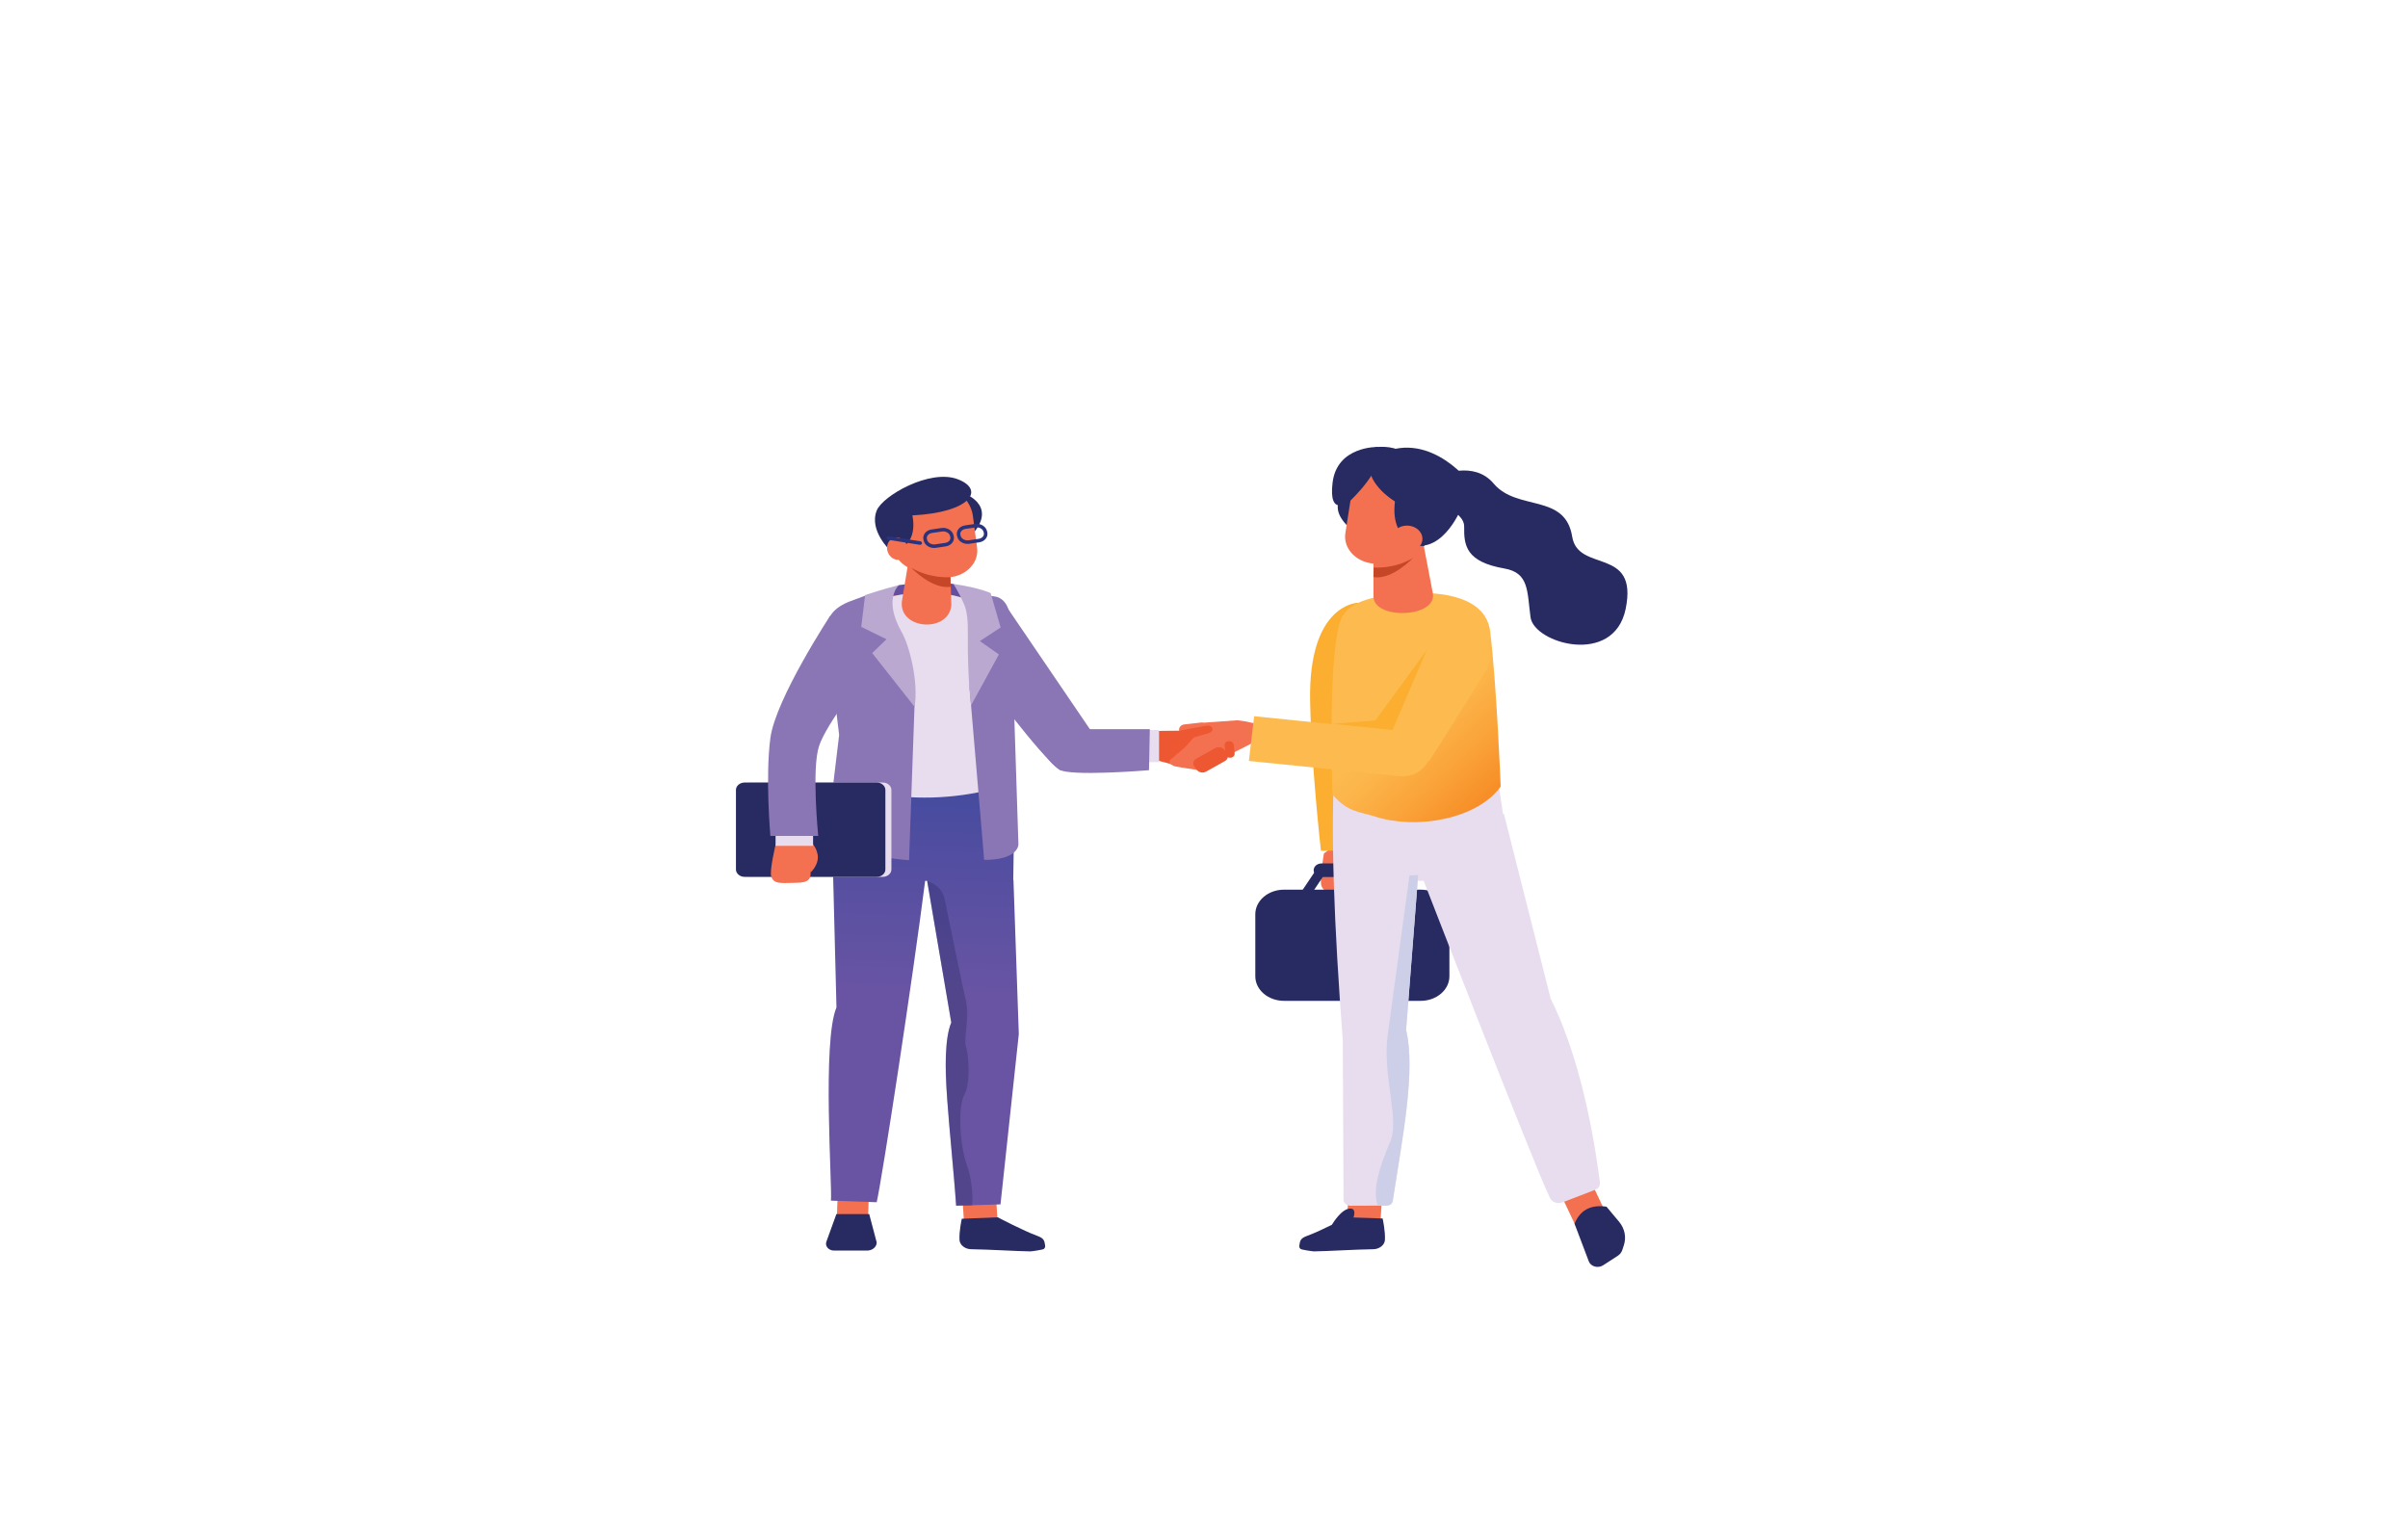 <svg height="200px" viewBox="0 0 313 283" fill="none" xmlns="http://www.w3.org/2000/svg">
<path fill-rule="evenodd" clip-rule="evenodd" d="M178.559 156.996C178.559 156.996 177.699 161.893 178.102 162.956C178.509 164.016 179.233 164.21 181.379 164.029C183.525 163.848 185.44 164.016 185.295 162.13C185.154 160.243 185.305 161.888 185.305 161.888C185.305 161.888 186.878 160.316 186.335 158.435C185.792 156.553 184.646 156.376 184.078 154.74C183.51 153.103 178.559 156.996 178.559 156.996Z" fill="#F37151"/>
<path fill-rule="evenodd" clip-rule="evenodd" d="M196.358 184.11H171.215C168.3 184.11 165.937 182.086 165.937 179.588V168.18C165.937 165.682 168.3 163.658 171.215 163.658H196.358C199.273 163.658 201.636 165.682 201.636 168.18V179.588C201.636 182.086 199.273 184.11 196.358 184.11Z" fill="#282B62"/>
<path fill-rule="evenodd" clip-rule="evenodd" d="M188.406 161.329H178.127C177.322 161.329 176.669 160.765 176.669 160.08C176.669 159.391 177.327 158.831 178.127 158.831H188.406C189.21 158.831 189.864 159.395 189.864 160.08C189.869 160.765 189.21 161.329 188.406 161.329Z" fill="#282B62"/>
<path fill-rule="evenodd" clip-rule="evenodd" d="M173.326 167.224C172.889 167.009 172.738 166.527 172.99 166.152L176.87 160.377C177.121 160.002 177.684 159.873 178.122 160.089C178.559 160.304 178.71 160.786 178.458 161.161L174.578 166.936C174.327 167.311 173.764 167.44 173.326 167.224Z" fill="#282B62"/>
<path fill-rule="evenodd" clip-rule="evenodd" d="M184.943 110.864C184.943 110.864 175.654 110.864 176.02 129.016C176.267 141.294 178.011 156.496 178.011 156.496H182.736L185.691 125.898L184.943 110.864Z" fill="#FBAE30"/>
<path fill-rule="evenodd" clip-rule="evenodd" d="M227.417 216.81L221.686 218.795L224.853 225.5L230.583 223.515L227.417 216.81Z" fill="#F37151"/>
<path fill-rule="evenodd" clip-rule="evenodd" d="M183.193 218.032L189.366 218.321L188.908 225.543L182.741 225.254L183.193 218.032Z" fill="#F37151"/>
<path fill-rule="evenodd" clip-rule="evenodd" d="M174.025 229.152C173.995 229.376 174.08 229.587 174.251 229.742C174.422 229.897 176.493 230.202 176.759 230.198C179.328 230.164 184.259 229.845 187.662 229.798C188.19 229.789 188.718 229.604 189.115 229.285C189.517 228.966 189.753 228.54 189.778 228.105C189.874 226.473 189.356 224.147 189.356 224.147L182.731 223.928C182.731 223.928 178.137 226.37 175.422 227.36C174.291 227.782 174.156 228.165 174.025 229.152Z" fill="#282B62"/>
<path fill-rule="evenodd" clip-rule="evenodd" d="M229.302 217.374C228.814 213.899 226.718 196.617 220.264 183.714L211.659 149.701L211.503 149.736C211.483 149.594 211.452 149.451 211.432 149.309C211.06 146.773 209.934 139.163 209.934 139.163C203.219 142.212 191.356 142.604 180.61 139.37C179.68 152.384 180.454 170.648 182.027 191.376L182.163 220.755C182.208 221.345 182.776 221.801 183.465 221.797L190.115 221.771C190.698 221.767 191.186 221.379 191.226 220.88C192.99 209.325 195.483 196.944 193.674 189.459L195.81 162.035L196.901 162.022C199.414 168.486 203.083 177.909 206.783 187.327C212.754 202.525 218.796 217.71 220.163 220.427C220.54 221.181 221.566 221.521 222.44 221.181L228.553 218.825C229.191 218.58 229.382 217.977 229.302 217.374Z" fill="#E8DDEE"/>
<path fill-rule="evenodd" clip-rule="evenodd" d="M194.287 161.044L190.241 190.729C189.366 198.524 192.663 206.319 190.608 210.307C188.863 214.583 187.401 218.739 188.456 221.779L190.105 221.775C190.688 221.771 191.176 221.383 191.216 220.883C192.98 209.329 195.473 196.948 193.664 189.463L195.885 160.958L194.287 161.044Z" fill="#CDCFE8"/>
<path fill-rule="evenodd" clip-rule="evenodd" d="M224.652 225.104C224.652 225.104 226.291 229.436 227.281 232.05C227.452 232.498 227.859 232.842 228.382 232.985C228.905 233.127 229.473 233.041 229.91 232.756C230.85 232.149 231.92 231.456 232.584 231.025C232.996 230.758 233.298 230.379 233.433 229.953C233.519 229.694 233.619 229.384 233.725 229.061C234.208 227.576 233.881 225.978 232.83 224.725C231.745 223.428 230.528 221.973 230.528 221.973C227.472 221.529 225.632 222.731 224.652 225.104Z" fill="#282B62"/>
<path fill-rule="evenodd" clip-rule="evenodd" d="M180.017 225.32C180.017 225.32 181.811 222.176 183.525 222.322C185.244 222.469 182.907 226.358 182.907 226.358L180.017 225.32Z" fill="#282B62"/>
<path d="M145.771 134.559L148.837 134.443L151.938 134.413L156.92 134.073L157.02 133.332L154.321 134.925L156.895 137.337L158.94 136.756C158.94 136.756 161.212 138.341 160.981 138.306C160.75 138.267 152.652 141.161 152.652 141.161C152.652 141.161 146.831 139.577 146.595 139.542C146.364 139.503 144.308 138.776 144.308 138.776L145.771 134.559Z" fill="#ED5731"/>
<path d="M162.685 132.496L156.457 132.94C156.322 132.901 156.176 132.888 156.035 132.905L152.883 133.263C152.235 133.336 151.803 133.866 151.938 134.413L154.869 135.386L153.034 137.423L150.571 139.55C150.571 139.55 149.365 140.196 150.999 140.933C151.2 141.023 155.537 141.678 155.537 141.678C155.537 141.678 162.947 137.909 163.153 137.832C163.364 137.754 165.58 136.574 165.58 136.574C165.58 136.574 171.783 133.581 162.685 132.496Z" fill="#F37151"/>
<path d="M160.353 139.993L156.89 141.936C156.322 142.254 155.558 142.117 155.186 141.63L154.728 141.027C154.356 140.54 154.517 139.886 155.085 139.567L158.548 137.625C159.116 137.306 159.88 137.444 160.252 137.931L160.71 138.534C161.082 139.02 160.921 139.675 160.353 139.993Z" fill="#ED5731"/>
<path d="M151.938 134.413L157.071 133.474C157.503 133.396 157.93 133.629 158.031 133.999C158.126 134.348 157.895 134.706 157.498 134.818L151.622 136.514L151.938 134.413Z" fill="#ED5731"/>
<path d="M161.373 139.386C160.911 139.421 160.499 139.128 160.458 138.732L160.293 137.125C160.252 136.729 160.594 136.376 161.057 136.342C161.519 136.307 161.931 136.6 161.971 136.996L162.137 138.603C162.177 138.999 161.831 139.352 161.373 139.386Z" fill="#ED5731"/>
<path fill-rule="evenodd" clip-rule="evenodd" d="M100.396 107.631C104.413 107.131 106.68 106.838 110.399 107.42C112.495 108.47 114.838 111.304 115.667 113.798L109.318 117.269L94.817 110.744L100.396 107.631Z" fill="#634EA0"/>
<path fill-rule="evenodd" clip-rule="evenodd" d="M89.132 219.256L94.862 219.445L94.631 226.672L88.901 226.482L89.132 219.256Z" fill="#F37151"/>
<path fill-rule="evenodd" clip-rule="evenodd" d="M118.115 218.037L111.942 218.321L112.4 225.543L118.567 225.255L118.115 218.037Z" fill="#F37151"/>
<path fill-rule="evenodd" clip-rule="evenodd" d="M127.283 229.152C127.313 229.376 127.228 229.587 127.057 229.742C126.886 229.897 124.815 230.202 124.549 230.198C121.98 230.164 117.049 229.845 113.646 229.798C113.119 229.789 112.591 229.604 112.194 229.285C111.792 228.966 111.555 228.54 111.53 228.105C111.435 226.473 111.952 224.195 111.952 224.195L118.577 223.928C118.577 223.928 123.172 226.37 125.886 227.36C127.017 227.782 127.158 228.165 127.283 229.152Z" fill="#282B62"/>
<path fill-rule="evenodd" clip-rule="evenodd" d="M112.018 90.615C112.018 90.615 118.623 92.695 114.048 98.113C109.469 103.526 112.018 90.615 112.018 90.615Z" fill="#282B62"/>
<path fill-rule="evenodd" clip-rule="evenodd" d="M113.993 94.909C113.752 93.087 112.646 91.429 110.932 90.327C109.218 89.224 107.052 88.781 104.941 89.091C100.859 89.694 98.029 92.924 98.496 96.451C98.768 98.479 99.371 99.224 99.592 101.153C100.105 105.632 108.665 106.356 110.037 106.153C113.038 105.71 115.109 103.341 114.767 100.748C114.531 98.961 114.255 96.877 113.993 94.909Z" fill="#F37151"/>
<path fill-rule="evenodd" clip-rule="evenodd" d="M118.396 111.248C114.224 111.076 111.721 109.224 106.177 108.991C101.13 108.78 96.385 110.645 92.515 110.486C90.7 110.412 88.674 116.235 88.911 117.768C90.424 127.686 90.645 144.787 90.645 144.787C98.376 153.723 105.78 156.256 112.897 152.931C115.848 151.553 118.743 149.167 121.593 145.816C121.593 145.816 120.08 111.317 118.396 111.248Z" fill="#F37151"/>
<path fill-rule="evenodd" clip-rule="evenodd" d="M117.185 110.994C113.013 110.822 111.721 109.224 106.177 108.991C101.13 108.78 96.385 110.645 92.515 110.486C90.7 110.412 88.674 116.235 88.911 117.768C90.424 127.686 90.645 144.787 90.645 144.787C98.376 153.723 105.78 156.256 112.897 152.931C115.848 151.553 118.743 149.167 121.593 145.816C121.593 145.816 118.869 111.063 117.185 110.994Z" fill="#E8DDEE"/>
<path fill-rule="evenodd" clip-rule="evenodd" d="M100.919 110.735L102.377 101.829L109.756 103.052L110.037 111.295C109.61 116.445 100.492 115.886 100.919 110.735Z" fill="#F37151"/>
<path fill-rule="evenodd" clip-rule="evenodd" d="M102.859 94.809C102.859 94.809 104.367 100.825 98.813 101.308C98.813 101.308 94.812 97.587 96.315 93.888C97.401 91.213 106.036 86.226 111.168 88.143C116.305 90.063 113.611 94.267 102.859 94.809Z" fill="#282B62"/>
<path fill-rule="evenodd" clip-rule="evenodd" d="M99.728 98.884C100.758 98.746 101.769 99.547 101.975 100.675C102.181 101.803 101.512 102.837 100.482 102.975C99.451 103.113 98.441 102.312 98.235 101.183C98.029 100.055 98.698 99.021 99.728 98.884Z" fill="#F37151"/>
<path fill-rule="evenodd" clip-rule="evenodd" d="M121.453 161.853H121.417L121.689 143.951C103.895 150.049 89.891 144.179 89.891 144.179C88.65 148.365 88.072 152.676 88.182 156.996L88.901 185.315C86.237 191.594 88.157 218.355 87.88 220.862L96.3 221.154C97.325 216.65 102.885 180.367 105.212 162.039L105.579 162.043L110.017 188.106C107.645 193.722 110.093 209.113 110.912 221.792L119.07 221.551L122.438 190.225L121.453 161.853Z" fill="url(#paint0_linear)"/>
<path fill-rule="evenodd" clip-rule="evenodd" d="M120.583 112.183L135.703 134.413C135.703 134.413 131.676 142.832 129.862 141.553C126.414 139.12 115.697 124.59 115.697 124.59L120.583 112.183Z" fill="#8B76B5"/>
<path fill-rule="evenodd" clip-rule="evenodd" d="M184.204 89.409C184.204 89.409 177.926 92.135 183.213 97.058C188.496 101.98 184.204 89.409 184.204 89.409Z" fill="#282B62"/>
<path fill-rule="evenodd" clip-rule="evenodd" d="M183.425 92.148C183.711 90.305 184.872 88.643 186.637 87.558C188.401 86.472 190.608 86.055 192.739 86.408C196.866 87.088 199.65 90.409 199.092 93.979C198.771 96.033 198.318 96.817 198.012 98.763C197.806 100.081 195.066 102.273 193.809 103.048C192.553 103.823 192.99 104.573 191.467 104.323C190.055 104.09 188.557 103.841 187.169 103.612C184.138 103.113 182.093 100.675 182.505 98.053C182.786 96.244 183.113 94.134 183.425 92.148Z" fill="#F37151"/>
<path fill-rule="evenodd" clip-rule="evenodd" d="M182.138 113.078C184.314 110.025 189.25 109.452 194.79 109.138C199.831 108.849 208.341 109.607 209.135 116.162C210.342 126.11 211.066 144.693 211.066 144.693C206.733 150.722 195.513 152.63 188.094 150.248C184.948 149.236 183.063 149.499 180.142 146.191C180.147 146.191 179.057 117.406 182.138 113.078Z" fill="url(#paint1_linear)"/>
<path fill-rule="evenodd" clip-rule="evenodd" d="M196.674 99.12L187.672 100.972V109.581C187.436 114.128 199.756 113.745 198.549 108.922L196.674 99.12Z" fill="#F37151"/>
<path fill-rule="evenodd" clip-rule="evenodd" d="M194.684 95.046C193.674 94.818 192.578 95.533 192.241 96.64C191.904 97.747 192.447 98.828 193.463 99.056C194.473 99.284 195.569 98.569 195.906 97.462C196.242 96.356 195.699 95.275 194.684 95.046Z" fill="#F37151"/>
<path fill-rule="evenodd" clip-rule="evenodd" d="M88.886 223.334L87.046 228.411C86.749 229.225 87.458 230.048 88.454 230.048H94.546C95.516 230.048 96.3 229.376 96.3 228.545L94.923 223.334H88.886Z" fill="#282B62"/>
<path fill-rule="evenodd" clip-rule="evenodd" d="M122.367 155.325C122.367 155.325 122.458 158.18 116.069 158.18L113.375 126.493L114.194 112.759L116.607 109.517L118.23 109.758C121.905 110.636 121.096 117.51 121.236 120.3L122.367 155.325Z" fill="#8B76B5"/>
<path fill-rule="evenodd" clip-rule="evenodd" d="M88.152 154.826C90.348 155.777 95.742 157.827 102.251 158.228L103.267 129.667L98.024 109.706L94.239 109.56L91.489 110.576C88.408 111.76 86.96 113.496 87.101 116.312L89.393 135.201L87.212 153.336C87.136 153.956 87.508 154.546 88.152 154.826Z" fill="#8B76B5"/>
<path fill-rule="evenodd" clip-rule="evenodd" d="M100.396 107.63C100.396 107.63 97.411 110.162 100.909 116.295C102.251 118.646 104.041 125.248 103.272 130.024L95.47 120.136L98.104 117.587L93.46 115.317L94.174 109.46C96.39 108.784 96.461 108.663 100.396 107.63Z" fill="#BBA8D1"/>
<path fill-rule="evenodd" clip-rule="evenodd" d="M112.4 111.226C112.948 112.526 113.093 114.374 113.068 116.82C112.978 124.723 113.656 129.757 113.656 129.757L118.773 120.39L115.275 117.927L119.095 115.425L117.26 109.103C117.26 109.103 115.245 108.108 110.399 107.419C110.394 107.419 111.43 108.931 112.4 111.226Z" fill="#BBA8D1"/>
<path fill-rule="evenodd" clip-rule="evenodd" d="M97.411 161.303H73.112C72.238 161.303 71.519 160.687 71.519 159.937V145.312C71.519 144.563 72.238 143.947 73.112 143.947H97.411C98.285 143.947 99.004 144.563 99.004 145.312V159.937C99.004 160.691 98.285 161.303 97.411 161.303Z" fill="#E8DDEE"/>
<path fill-rule="evenodd" clip-rule="evenodd" d="M96.305 161.303H72.007C71.132 161.303 70.413 160.687 70.413 159.937V145.312C70.413 144.563 71.132 143.947 72.007 143.947H96.305C97.18 143.947 97.898 144.563 97.898 145.312V159.937C97.898 160.691 97.184 161.303 96.305 161.303Z" fill="#282B62"/>
<path d="M148.234 134.288H145.912V140.197H148.234V134.288Z" fill="#E8DDEE"/>
<path fill-rule="evenodd" clip-rule="evenodd" d="M131.465 134.137H146.535L146.384 141.682C146.384 141.682 131.752 142.896 129.867 141.557C128.123 140.317 123.458 135.898 131.465 134.137Z" fill="#8B76B5"/>
<path fill-rule="evenodd" clip-rule="evenodd" d="M77.732 155.277C77.732 155.277 76.561 160.126 76.897 161.203C77.234 162.284 77.948 162.508 80.099 162.426C82.256 162.349 84.156 162.603 84.136 160.712C84.115 158.822 84.161 160.471 84.161 160.471C84.161 160.471 85.829 158.972 85.412 157.073C84.995 155.174 83.854 154.941 83.397 153.279C82.934 151.621 77.732 155.277 77.732 155.277Z" fill="#F37151"/>
<path d="M84.598 155.595V153.605H77.702V155.595H84.598Z" fill="#E8DDEE"/>
<path fill-rule="evenodd" clip-rule="evenodd" d="M87.745 113.271C87.745 113.271 77.707 128.568 76.747 135.752C75.787 142.939 76.747 153.779 76.747 153.779H85.548C85.548 153.779 84.312 141.518 85.684 137.28C87.061 133.043 94.209 124.133 94.209 124.133L87.745 113.271Z" fill="#8B76B5"/>
<path fill-rule="evenodd" clip-rule="evenodd" d="M199.233 112.803L187.953 136.252C187.953 136.252 196.71 141.609 197.941 139.895C199.027 138.384 204.732 129.198 208.371 123.315C210.07 120.567 208.844 117.161 205.637 115.705L199.233 112.803Z" fill="#FDBB4F"/>
<path fill-rule="evenodd" clip-rule="evenodd" d="M191.819 142.711L164.751 139.981L165.721 131.751L197.222 134.981L197.896 137.384C198.781 140.536 195.518 143.4 191.819 142.711Z" fill="#FDBB4F"/>
<path fill-rule="evenodd" clip-rule="evenodd" d="M109.862 106.171C109.862 106.171 106.122 106.515 102.638 104.418C102.638 104.418 106.433 108.488 109.907 107.941L109.862 106.171Z" fill="#C54727"/>
<path fill-rule="evenodd" clip-rule="evenodd" d="M187.712 104.396C187.712 104.396 191.452 104.741 194.935 102.644C194.935 102.644 191.14 106.713 187.667 106.166L187.712 104.396Z" fill="#C54727"/>
<path fill-rule="evenodd" clip-rule="evenodd" d="M180.198 133.164L188.034 132.518L197.479 119.551L191.175 134.288L180.198 133.164Z" fill="#FBAE30"/>
<path opacity="0.34" fill-rule="evenodd" clip-rule="evenodd" d="M105.579 162.039L110.017 188.102C110.017 188.102 108.409 191.358 109.178 200.863C109.947 210.371 110.912 221.788 110.912 221.788L113.863 221.779C113.863 221.779 114.219 218.041 112.887 214.316C111.555 210.591 111.204 203.524 112.445 201.319C113.687 199.114 113.154 193.718 112.711 192.426C112.269 191.134 113.42 187.112 112.711 184.106C112.154 181.741 109.781 170.178 108.796 165.359C108.524 164.024 107.534 162.883 106.122 162.272L105.579 162.039Z" fill="#282B62"/>
<path d="M115.114 99.439L113.274 99.711C112.435 99.836 111.606 99.358 111.43 98.651L111.384 98.479C111.208 97.773 111.751 97.092 112.586 96.972L114.425 96.701C115.265 96.576 116.094 97.054 116.27 97.76L116.315 97.932C116.496 98.638 115.953 99.319 115.114 99.439Z" stroke="#2A347E" stroke-width="0.652" stroke-miterlimit="10" stroke-linecap="round" stroke-linejoin="round"/>
<path d="M108.952 100.188L107.112 100.46C106.272 100.585 105.443 100.107 105.267 99.4L105.222 99.228C105.046 98.522 105.589 97.841 106.423 97.721L108.263 97.45C109.102 97.325 109.932 97.803 110.108 98.509L110.153 98.681C110.334 99.388 109.791 100.064 108.952 100.188Z" stroke="#2A347E" stroke-width="0.652" stroke-miterlimit="10" stroke-linecap="round" stroke-linejoin="round"/>
<path d="M98.446 98.975L104.297 99.9" stroke="#2A347E" stroke-width="0.652" stroke-miterlimit="10" stroke-linecap="round" stroke-linejoin="round"/>
<path fill-rule="evenodd" clip-rule="evenodd" d="M188.496 82.219C188.496 82.219 180.997 81.999 180.157 88.734C179.313 95.47 183.339 92.171 183.339 92.171C183.339 92.171 190.21 85.819 188.496 82.219Z" fill="#282B62"/>
<path fill-rule="evenodd" clip-rule="evenodd" d="M195.81 94.207C195.81 94.207 197.64 89.539 196.624 87.476C195.161 84.496 193.211 81.761 188.029 82.248C188.029 82.248 183.088 87.657 193.462 93.367L195.81 94.207Z" fill="#282B62"/>
<path fill-rule="evenodd" clip-rule="evenodd" d="M203.978 93.014C204.074 93.083 200.635 101.829 194.845 100.201C189.054 98.573 194.744 88.401 194.744 88.401L203.978 93.014Z" fill="#282B62"/>
<path fill-rule="evenodd" clip-rule="evenodd" d="M205.22 88.57C205.22 88.57 196.961 77.829 187.099 84.573C187.099 84.573 185.958 94.814 203.581 94.452C208.522 94.353 205.22 88.57 205.22 88.57Z" fill="#282B62"/>
<path fill-rule="evenodd" clip-rule="evenodd" d="M201.063 92.993C198.303 90.9 199.675 86.946 203.34 86.593C205.546 86.378 207.979 86.817 209.789 88.966C214.096 94.082 222.933 90.68 224.22 98.716C225.301 105.451 236.429 100.46 234.052 112.023C231.875 122.6 217.203 118.35 216.559 113.556C215.916 108.759 216.313 105.37 211.744 104.577C204.757 103.367 204.285 100.404 204.35 96.907C204.375 95.266 202.741 94.263 201.063 92.993Z" fill="#282B62"/>
<path fill-rule="evenodd" clip-rule="evenodd" d="M196.971 100.46C196.971 100.46 189.703 100.068 191.95 90.421C194.196 80.775 199.756 94.353 199.756 94.353L196.971 100.46Z" fill="#282B62"/>
<path fill-rule="evenodd" clip-rule="evenodd" d="M196.674 99.12C196.674 100.468 195.398 101.558 193.829 101.558C192.256 101.558 190.984 100.464 190.984 99.12C190.984 97.776 192.261 96.683 193.829 96.683C195.398 96.683 196.674 97.772 196.674 99.12Z" fill="#F37151"/>
<defs>
<linearGradient id="paint0_linear" x1="104.885" y1="183.282" x2="106.197" y2="138.214" gradientUnits="userSpaceOnUse">
<stop stop-color="#6954A3"/>
<stop offset="0.565" stop-color="#534EA1"/>
<stop offset="0.858" stop-color="#444B9F"/>
</linearGradient>
<linearGradient id="paint1_linear" x1="215.247" y1="146.294" x2="195.598" y2="125.222" gradientUnits="userSpaceOnUse">
<stop stop-color="#F58220"/>
<stop offset="0.133" stop-color="#F78D26"/>
<stop offset="0.47" stop-color="#FAA53B"/>
<stop offset="0.748" stop-color="#FCB54A"/>
<stop offset="0.93" stop-color="#FDBB4F"/>
</linearGradient>
</defs>
</svg>

